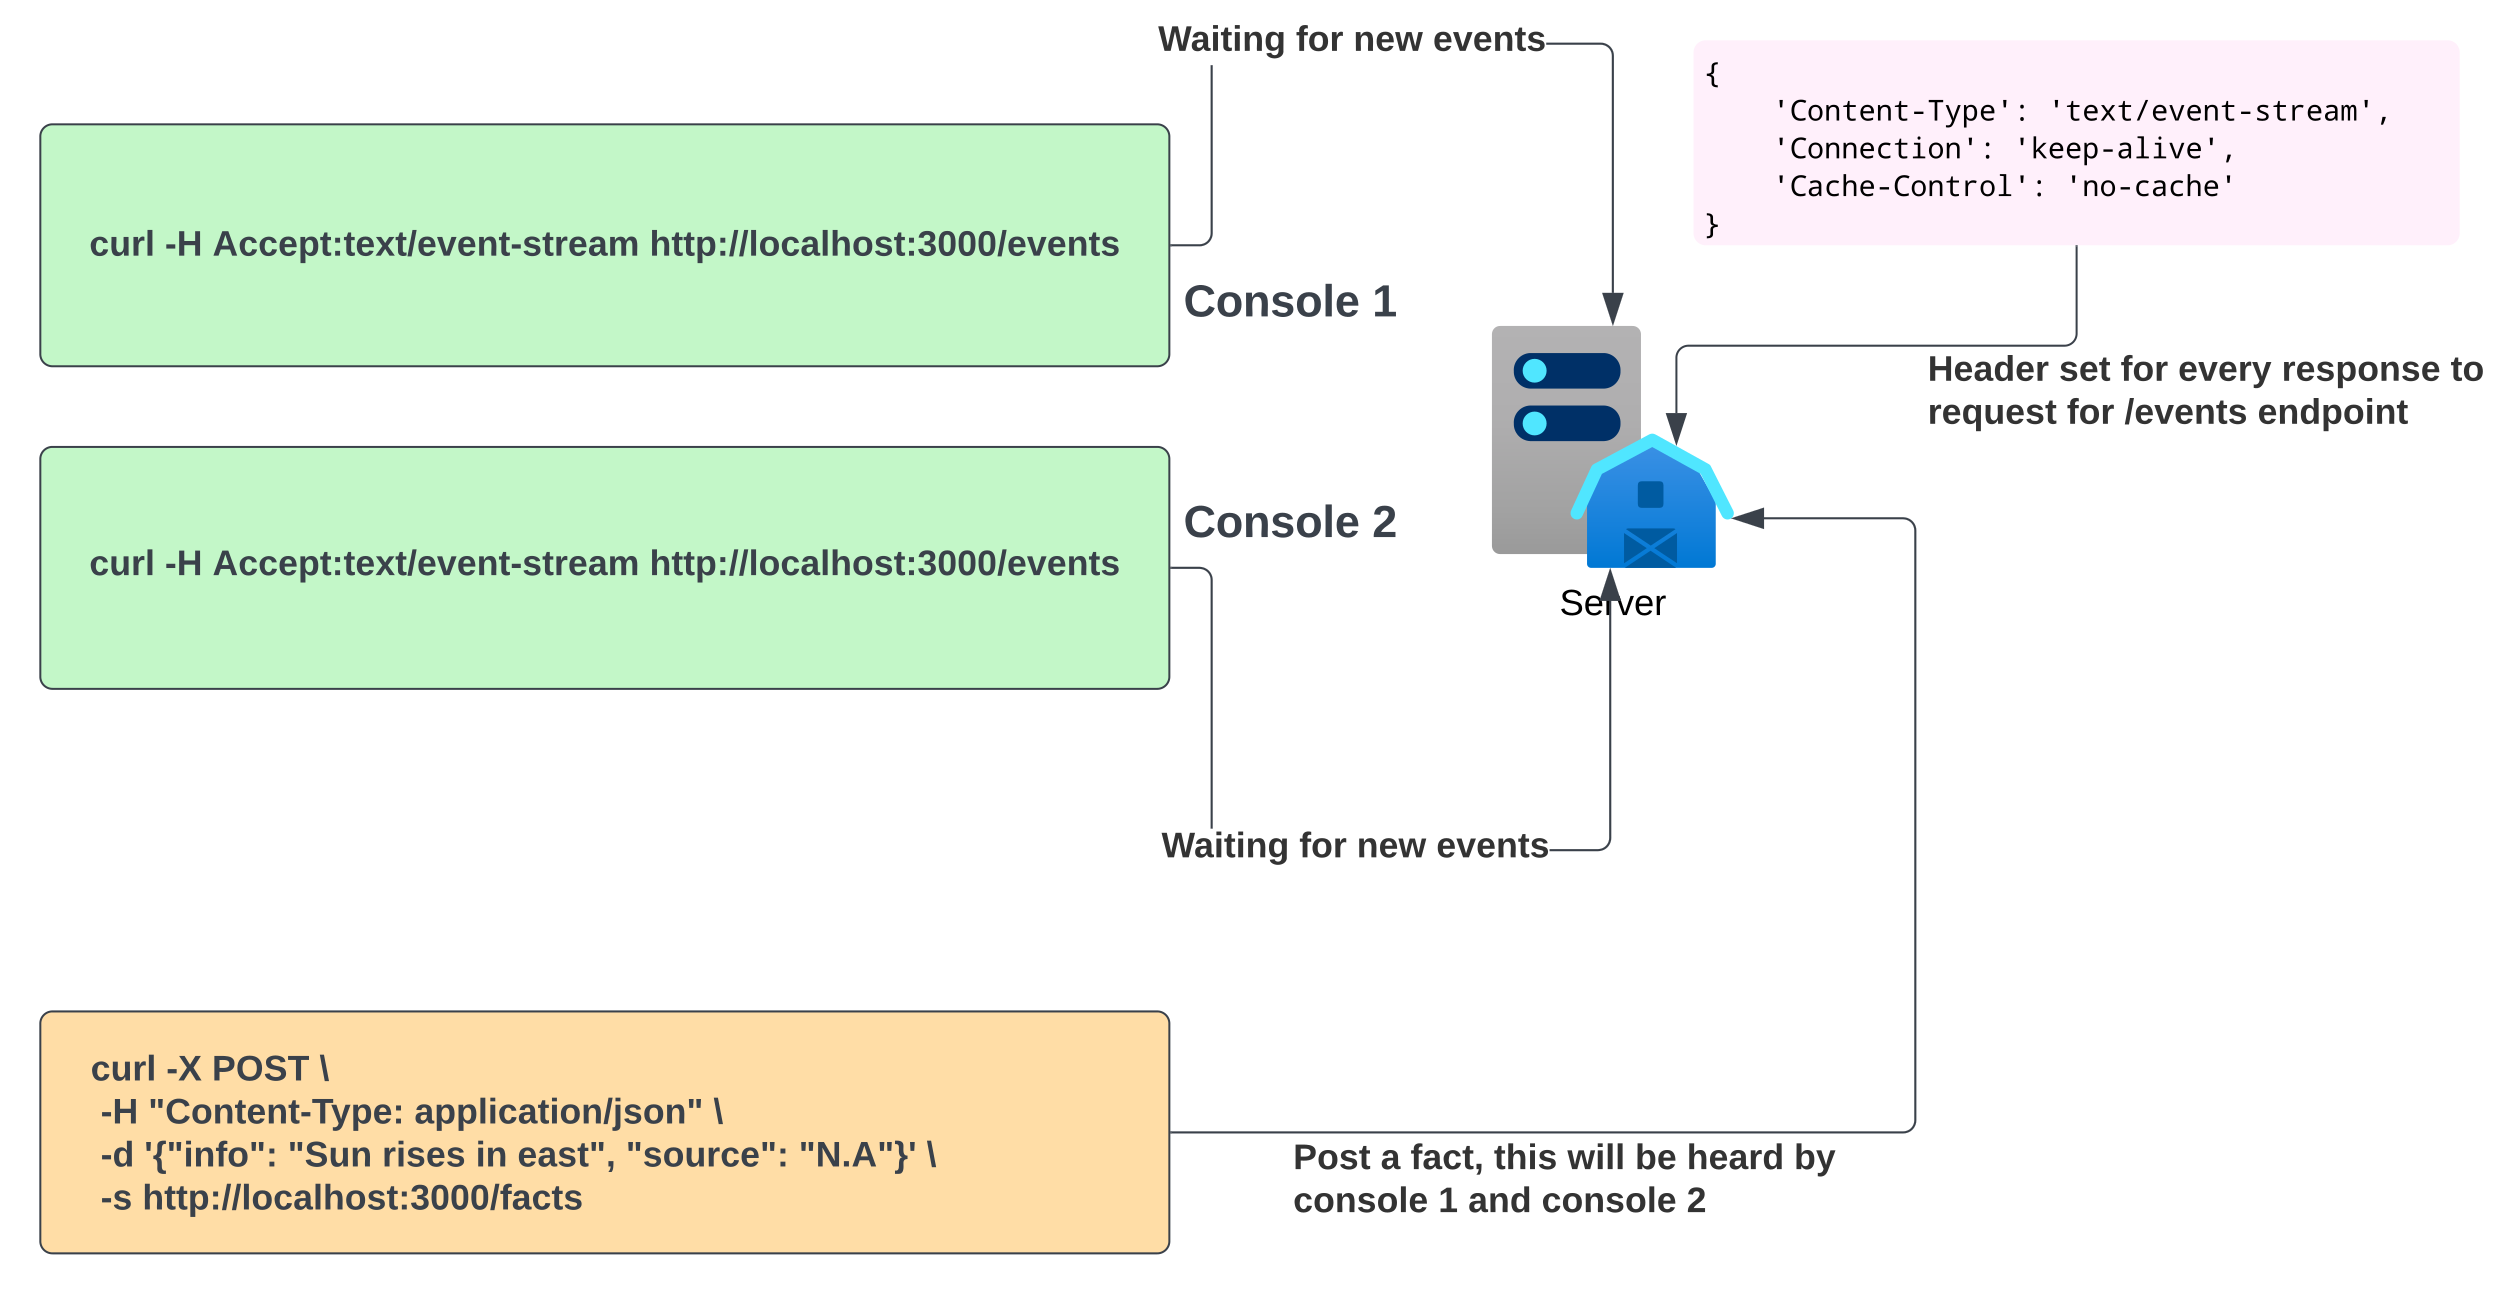 <svg xmlns="http://www.w3.org/2000/svg" xmlns:xlink="http://www.w3.org/1999/xlink" xmlns:lucid="lucid" width="1240" height="641.67"><g transform="translate(-60 -58.333)" lucid:page-tab-id="0_0"><path d="M873.92 329.3c-.15 2.28-2 3.97-4.3 3.86H804.3c-2.3.1-4.15-1.58-4.3-3.85V223.86c.15-2.27 2-3.96 4.2-3.85h65.43c2.22-.1 4.14 1.58 4.3 3.85z" stroke="#000" stroke-opacity="0" fill="url(#a)"/><path d="M810.84 268.3c-.22-4.64 3.38-8.6 8.04-8.82h36.83c4.67.23 8.27 4.18 8.06 8.82.2 4.64-3.4 8.6-8.05 8.82H818.9c-4.66-.23-8.26-4.18-8.04-8.82zM810.84 242.28c-.22-4.66 3.38-8.6 8.04-8.84h36.83c4.67.23 8.27 4.18 8.06 8.84.2 4.64-3.4 8.57-8.05 8.8H818.9c-4.66-.23-8.26-4.16-8.04-8.8z" stroke="#000" stroke-opacity="0" fill="#003067"/><path d="M827.12 242.22c0 3.25-2.66 5.9-5.94 5.9-3.28 0-5.94-2.65-5.94-5.9 0-3.26 2.66-5.9 5.94-5.9 3.28 0 5.94 2.64 5.94 5.9zM827.12 268.38c0 3.25-2.66 5.9-5.94 5.9-3.28 0-5.94-2.65-5.94-5.9 0-3.26 2.66-5.9 5.94-5.9 3.28 0 5.94 2.64 5.94 5.9z" stroke="#000" stroke-opacity="0" fill="#50e6ff"/><path d="M901.62 290.45l-22.54-11.17-23.37 11.17-8.54 16.58V338c0 1.1.9 2 2.04 2h59.76c1.15 0 2.04-.9 2.04-2v-30.97z" stroke="#000" stroke-opacity="0" fill="url(#b)"/><path d="M842.16 316c-1.78 0-3.16-1.36-3.16-3.07 0-.47.08-.9.24-1.32l10.05-21.76c.3-.63.72-1.06 1.36-1.4l27.38-14.66c.97-.5 2.03-.5 3 0l26.4 14.66c.57.3.98.72 1.22 1.32l11.02 21.77c.73 1.5.16 3.36-1.38 4.13-1.54.77-3.4.17-4.2-1.36l-10.54-20.92-24.06-13.33-24.95 13.33-9.64 20.8c-.47 1.14-1.53 1.82-2.74 1.82z" stroke="#000" stroke-opacity="0" fill="#50e6ff"/><path d="M874.38 297.04h8.68c1.35 0 2.02.67 2.02 2v9.2c0 1.33-.67 2-2.02 2h-8.68c-1.35 0-2.02-.67-2.02-2v-9.2c0-1.33.67-2 2.02-2zM878.78 328.95l12.3-8.16c-.34-.25-.7-.36-1.13-.36H867.6c-.4 0-.78.1-1.12.35zM891.8 337.72v-15l-11.28 7.5 11.3 7.5zM876.8 330.22l-11.28-7.5v15l11.3-7.5zM891.8 340.03h.1v-.15l-.1.15zM865.52 339.88v.15h.1l-.1-.15zM865.88 340h25.56l-12.78-8.52-12.78 8.5z" stroke="#000" stroke-opacity="0" fill="#005ba1"/><use xlink:href="#c" transform="matrix(1,0,0,1,770,349) translate(63.55 14.4)"/><path d="M80 126a6 6 0 0 1 6-6h548a6 6 0 0 1 6 6v108a6 6 0 0 1-6 6H86a6 6 0 0 1-6-6z" stroke="#3a414a" fill="#c3f7c8"/><path d="M630 186a6 6 0 0 1 6-6h128a6 6 0 0 1 6 6v48a6 6 0 0 1-6 6H636a6 6 0 0 1-6-6z" stroke="#000" stroke-opacity="0" fill="#fff" fill-opacity="0"/><use xlink:href="#d" transform="matrix(1,0,0,1,635,185) translate(12.037 30.278)"/><use xlink:href="#e" transform="matrix(1,0,0,1,635,185) translate(105.617 30.278)"/><path d="M80 286a6 6 0 0 1 6-6h548a6 6 0 0 1 6 6v108a6 6 0 0 1-6 6H86a6 6 0 0 1-6-6z" stroke="#3a414a" fill="#c3f7c8"/><path d="M630 306a6 6 0 0 1 6-6h128a6 6 0 0 1 6 6v28a6 6 0 0 1-6 6H636a6 6 0 0 1-6-6z" stroke="#000" stroke-opacity="0" fill="#fff" fill-opacity="0"/><use xlink:href="#d" transform="matrix(1,0,0,1,635,305) translate(12.037 19.715)"/><use xlink:href="#f" transform="matrix(1,0,0,1,635,305) translate(105.617 19.715)"/><path d="M80 156a6 6 0 0 1 6-6h548a6 6 0 0 1 6 6v48a6 6 0 0 1-6 6H86a6 6 0 0 1-6-6z" stroke="#000" stroke-opacity="0" fill="#fff" fill-opacity="0"/><use xlink:href="#g" transform="matrix(1,0,0,1,85,155) translate(19.321 30.16)"/><use xlink:href="#h" transform="matrix(1,0,0,1,85,155) translate(56.802 30.16)"/><use xlink:href="#i" transform="matrix(1,0,0,1,85,155) translate(80.407 30.16)"/><use xlink:href="#j" transform="matrix(1,0,0,1,85,155) translate(297.198 30.16)"/><path d="M80 312.25a6 6 0 0 1 6-6h548a6 6 0 0 1 6 6v55.5a6 6 0 0 1-6 6H86a6 6 0 0 1-6-6z" stroke="#000" stroke-opacity="0" fill="#fff" fill-opacity="0"/><use xlink:href="#g" transform="matrix(1,0,0,1,85,311.25) translate(19.321 32.347)"/><use xlink:href="#h" transform="matrix(1,0,0,1,85,311.25) translate(56.802 32.347)"/><use xlink:href="#i" transform="matrix(1,0,0,1,85,311.25) translate(80.407 32.347)"/><use xlink:href="#j" transform="matrix(1,0,0,1,85,311.25) translate(297.198 32.347)"/><path d="M855.02 79.58l1 .24.93.4.87.52.78.66.66.78.53.87.38.94.24.98.08 1v117.64h-1V86.02l-.07-.88-.2-.84-.33-.8-.45-.73-.56-.66-.67-.55-.73-.45-.8-.33-.84-.2-.88-.07h-27.02v-1h27.06zM661.5 174.02l-.08 1-.24 1-.4.93-.52.87-.66.78-.78.66-.87.53-.94.38-.98.24-1 .08H641v-1h13.98l.88-.07.84-.2.8-.33.73-.45.66-.56.55-.67.45-.73.33-.8.2-.84.07-.88v-83.3h1z" stroke="#3a414a" stroke-width=".05" fill="#3a414a"/><path d="M641 180.5h-.5v-1h.5z" fill="#3a414a"/><path d="M641.04 180.53h-.56v-1.06h.56zm-.5-1v.94h.45v-.94z" stroke="#3a414a" stroke-width=".05" fill="#3a414a"/><path d="M860 218.38l-4.63-14.26h9.26z" fill="#3a414a"/><path d="M860 220l-5.32-16.38h10.64zm-3.95-15.38l3.95 12.14 3.95-12.14z" stroke="#3a414a" stroke-width=".05" fill="#3a414a"/><use xlink:href="#k" transform="matrix(1,0,0,1,634.47,69.333) translate(0 14.222)"/><use xlink:href="#l" transform="matrix(1,0,0,1,634.47,69.333) translate(68.296 14.222)"/><use xlink:href="#m" transform="matrix(1,0,0,1,634.47,69.333) translate(96.84 14.222)"/><use xlink:href="#n" transform="matrix(1,0,0,1,634.47,69.333) translate(136.296 14.222)"/><path d="M859.17 474.02l-.08 1-.25 1-.4.93-.52.87-.67.78-.77.66-.88.53-.94.38-1 .24-1 .08h-24.05v-1h24.02l.88-.07.84-.2.8-.33.73-.45.65-.56.57-.67.45-.73.33-.8.2-.84.07-.88v-117.6h1zM656.02 339.58l1 .24.93.4.87.52.78.66.66.78.53.87.38.94.24.98.08 1v123.35h-1v-123.3l-.07-.9-.2-.83-.33-.8-.45-.73-.56-.66-.67-.55-.73-.45-.8-.33-.84-.2-.88-.07H641v-1h14.02z" stroke="#3a414a" stroke-width=".05" fill="#3a414a"/><path d="M641 340.5h-.5v-1h.5z" fill="#3a414a"/><path d="M641.04 340.52h-.56v-1.04h.56zm-.5-1v.96h.45v-.96z" stroke="#3a414a" stroke-width=".05" fill="#3a414a"/><path d="M863.3 355.88h-9.27l4.64-14.26z" fill="#3a414a"/><path d="M864 356.38h-10.66l5.33-16.38zm-9.28-1h7.9l-3.95-12.14z" stroke="#3a414a" stroke-width=".05" fill="#3a414a"/><use xlink:href="#k" transform="matrix(1,0,0,1,636.139,469.333) translate(0 14.222)"/><use xlink:href="#l" transform="matrix(1,0,0,1,636.139,469.333) translate(68.296 14.222)"/><use xlink:href="#m" transform="matrix(1,0,0,1,636.139,469.333) translate(96.84 14.222)"/><use xlink:href="#n" transform="matrix(1,0,0,1,636.139,469.333) translate(136.296 14.222)"/><path d="M80 566a6 6 0 0 1 6-6h548a6 6 0 0 1 6 6v108a6 6 0 0 1-6 6H86a6 6 0 0 1-6-6z" stroke="#3a414a" fill="#ffdda6"/><path d="M100 578.33a6 6 0 0 1 6-6h508a6 6 0 0 1 6 6v83.34a6 6 0 0 1-6 6H106a6 6 0 0 1-6-6z" stroke="#000" stroke-opacity="0" fill="#fff" fill-opacity="0"/><g><use xlink:href="#g" transform="matrix(1,0,0,1,105,577.333) translate(0 16.91)"/><use xlink:href="#o" transform="matrix(1,0,0,1,105,577.333) translate(37.481 16.91)"/><use xlink:href="#p" transform="matrix(1,0,0,1,105,577.333) translate(60.148 16.91)"/><use xlink:href="#q" transform="matrix(1,0,0,1,105,577.333) translate(113.432 16.91)"/><use xlink:href="#r" transform="matrix(1,0,0,1,105,577.333) translate(0 38.243)"/><use xlink:href="#h" transform="matrix(1,0,0,1,105,577.333) translate(4.938 38.243)"/><use xlink:href="#s" transform="matrix(1,0,0,1,105,577.333) translate(28.543 38.243)"/><use xlink:href="#t" transform="matrix(1,0,0,1,105,577.333) translate(160.543 38.243)"/><use xlink:href="#q" transform="matrix(1,0,0,1,105,577.333) translate(308.84 38.243)"/><use xlink:href="#r" transform="matrix(1,0,0,1,105,577.333) translate(0 59.576)"/><use xlink:href="#u" transform="matrix(1,0,0,1,105,577.333) translate(4.938 59.576)"/><use xlink:href="#v" transform="matrix(1,0,0,1,105,577.333) translate(26.568 59.576)"/><use xlink:href="#w" transform="matrix(1,0,0,1,105,577.333) translate(97.728 59.576)"/><use xlink:href="#x" transform="matrix(1,0,0,1,105,577.333) translate(144.543 59.576)"/><use xlink:href="#y" transform="matrix(1,0,0,1,105,577.333) translate(190.963 59.576)"/><use xlink:href="#z" transform="matrix(1,0,0,1,105,577.333) translate(211.654 59.576)"/><use xlink:href="#A" transform="matrix(1,0,0,1,105,577.333) translate(265.432 59.576)"/><use xlink:href="#B" transform="matrix(1,0,0,1,105,577.333) translate(351.21 59.576)"/><use xlink:href="#q" transform="matrix(1,0,0,1,105,577.333) translate(414.568 59.576)"/><use xlink:href="#r" transform="matrix(1,0,0,1,105,577.333) translate(0 80.91)"/><use xlink:href="#C" transform="matrix(1,0,0,1,105,577.333) translate(4.938 80.91)"/><use xlink:href="#D" transform="matrix(1,0,0,1,105,577.333) translate(25.63 80.91)"/></g><path d="M1005.02 315l1 .24.93.4.87.52.78.67.66.77.53.87.38.94.24 1 .08 1v292.62l-.08 1-.24 1-.4.93-.52.87-.66.78-.78.66-.87.53-.94.38-.98.24-1 .08H641v-1h362.98l.88-.07.84-.2.8-.33.73-.45.66-.56.55-.67.45-.73.33-.8.2-.84.07-.88V321.44l-.07-.88-.2-.84-.33-.8-.45-.73-.56-.66-.67-.56-.73-.46-.8-.33-.84-.2-.88-.08h-69.03v-1h69.07z" stroke="#3a414a" stroke-width=".05" fill="#3a414a"/><path d="M641 620.5h-.5v-1h.5z" fill="#3a414a"/><path d="M641.04 620.52h-.56v-1.04h.56zm-.5-1v.96h.45v-.96z" stroke="#3a414a" stroke-width=".05" fill="#3a414a"/><path d="M934.45 320.06l-14.26-4.64 14.25-4.63z" fill="#3a414a"/><path d="M934.95 320.75l-16.38-5.33 16.38-5.32zm-13.15-5.33l12.15 3.95v-7.9z" stroke="#3a414a" stroke-width=".05" fill="#3a414a"/><g><use xlink:href="#E" transform="matrix(1,0,0,1,701.432,624) translate(0 14.222)"/><use xlink:href="#F" transform="matrix(1,0,0,1,701.432,624) translate(43.358 14.222)"/><use xlink:href="#G" transform="matrix(1,0,0,1,701.432,624) translate(58.173 14.222)"/><use xlink:href="#H" transform="matrix(1,0,0,1,701.432,624) translate(99.556 14.222)"/><use xlink:href="#I" transform="matrix(1,0,0,1,701.432,624) translate(136 14.222)"/><use xlink:href="#J" transform="matrix(1,0,0,1,701.432,624) translate(169.58 14.222)"/><use xlink:href="#K" transform="matrix(1,0,0,1,701.432,624) translate(195.21 14.222)"/><use xlink:href="#L" transform="matrix(1,0,0,1,701.432,624) translate(248.444 14.222)"/><use xlink:href="#M" transform="matrix(1,0,0,1,701.432,624) translate(0 35.556)"/><use xlink:href="#N" transform="matrix(1,0,0,1,701.432,624) translate(71.951 35.556)"/><use xlink:href="#O" transform="matrix(1,0,0,1,701.432,624) translate(86.765 35.556)"/><use xlink:href="#P" transform="matrix(1,0,0,1,701.432,624) translate(123.21 35.556)"/><use xlink:href="#Q" transform="matrix(1,0,0,1,701.432,624) translate(195.16 35.556)"/></g><path d="M900 84.33a6 6 0 0 1 6-6h368a6 6 0 0 1 6 6V174a6 6 0 0 1-6 6H906a6 6 0 0 1-6-6z" stroke="#000" stroke-opacity="0" fill="#fff0fb"/><g><use xlink:href="#R" transform="matrix(1,0,0,1,905,83.333) translate(0 16.076)"/><use xlink:href="#S" transform="matrix(1,0,0,1,905,83.333) translate(0 34.8)"/><use xlink:href="#T" transform="matrix(1,0,0,1,905,83.333) translate(34.139 34.8)"/><use xlink:href="#U" transform="matrix(1,0,0,1,905,83.333) translate(170.694 34.8)"/><use xlink:href="#S" transform="matrix(1,0,0,1,905,83.333) translate(0 53.523)"/><use xlink:href="#V" transform="matrix(1,0,0,1,905,83.333) translate(34.139 53.523)"/><use xlink:href="#W" transform="matrix(1,0,0,1,905,83.333) translate(153.625 53.523)"/><use xlink:href="#S" transform="matrix(1,0,0,1,905,83.333) translate(0 72.247)"/><use xlink:href="#X" transform="matrix(1,0,0,1,905,83.333) translate(34.139 72.247)"/><use xlink:href="#Y" transform="matrix(1,0,0,1,905,83.333) translate(179.229 72.247)"/><use xlink:href="#Z" transform="matrix(1,0,0,1,905,83.333) translate(0 90.971)"/></g><path d="M1090 180.5v43.3a6 6 0 0 1-6 6H897.5a6 6 0 0 0-6 6v27.4" stroke="#3a414a" fill="none"/><path d="M1090.5 180.5h-1v-.5h1z" stroke="#3a414a" stroke-width=".05" fill="#3a414a"/><path d="M891.5 277.97l-4.64-14.27h9.27z" stroke="#3a414a" fill="#3a414a"/><g><use xlink:href="#aa" transform="matrix(1,0,0,1,1016.168,232.972) translate(0 14.222)"/><use xlink:href="#ab" transform="matrix(1,0,0,1,1016.168,232.972) translate(65.086 14.222)"/><use xlink:href="#ac" transform="matrix(1,0,0,1,1016.168,232.972) translate(95.654 14.222)"/><use xlink:href="#ad" transform="matrix(1,0,0,1,1016.168,232.972) translate(124.198 14.222)"/><use xlink:href="#ae" transform="matrix(1,0,0,1,1016.168,232.972) translate(175.556 14.222)"/><use xlink:href="#af" transform="matrix(1,0,0,1,1016.168,232.972) translate(259.358 14.222)"/><use xlink:href="#ag" transform="matrix(1,0,0,1,1016.168,232.972) translate(0 35.556)"/><use xlink:href="#ah" transform="matrix(1,0,0,1,1016.168,232.972) translate(68.988 35.556)"/><use xlink:href="#ai" transform="matrix(1,0,0,1,1016.168,232.972) translate(97.531 35.556)"/><use xlink:href="#aj" transform="matrix(1,0,0,1,1016.168,232.972) translate(163.605 35.556)"/></g><defs><linearGradient gradientUnits="userSpaceOnUse" id="a" x1="859.99" y1="220" x2="859.99" y2="340"><stop offset="0%" stop-color="#b3b2b3"/><stop offset="37.5%" stop-color="#afaeaf"/><stop offset="76.3%" stop-color="#a2a2a2"/><stop offset="100%" stop-color="#979797"/></linearGradient><linearGradient gradientUnits="userSpaceOnUse" id="b" x1="859.99" y1="340" x2="859.99" y2="220.01"><stop offset="0%" stop-color="#0078d4"/><stop offset="15.6%" stop-color="#1380da"/><stop offset="52.8%" stop-color="#3c91e5"/><stop offset="82.2%" stop-color="#559cec"/><stop offset="100%" stop-color="#5ea0ef"/></linearGradient><path d="M185-189c-5-48-123-54-124 2 14 75 158 14 163 119 3 78-121 87-175 55-17-10-28-26-33-46l33-7c5 56 141 63 141-1 0-78-155-14-162-118-5-82 145-84 179-34 5 7 8 16 11 25" id="ak"/><path d="M100-194c63 0 86 42 84 106H49c0 40 14 67 53 68 26 1 43-12 49-29l28 8c-11 28-37 45-77 45C44 4 14-33 15-96c1-61 26-98 85-98zm52 81c6-60-76-77-97-28-3 7-6 17-6 28h103" id="al"/><path d="M114-163C36-179 61-72 57 0H25l-1-190h30c1 12-1 29 2 39 6-27 23-49 58-41v29" id="am"/><path d="M108 0H70L1-190h34L89-25l56-165h34" id="an"/><g id="c"><use transform="matrix(0.05,0,0,0.05,0,0)" xlink:href="#ak"/><use transform="matrix(0.05,0,0,0.05,12,0)" xlink:href="#al"/><use transform="matrix(0.05,0,0,0.05,22,0)" xlink:href="#am"/><use transform="matrix(0.05,0,0,0.05,27.95,0)" xlink:href="#an"/><use transform="matrix(0.05,0,0,0.05,36.95,0)" xlink:href="#al"/><use transform="matrix(0.05,0,0,0.05,46.95,0)" xlink:href="#am"/></g><path fill="#3a414a" d="M67-125c0 53 21 87 73 88 37 1 54-22 65-47l45 17C233-25 199 4 140 4 58 4 20-42 15-125 8-235 124-281 211-232c18 10 29 29 36 50l-46 12c-8-25-30-41-62-41-52 0-71 34-72 86" id="ao"/><path fill="#3a414a" d="M110-194c64 0 96 36 96 99 0 64-35 99-97 99-61 0-95-36-95-99 0-62 34-99 96-99zm-1 164c35 0 45-28 45-65 0-40-10-65-43-65-34 0-45 26-45 65 0 36 10 65 43 65" id="ap"/><path fill="#3a414a" d="M135-194c87-1 58 113 63 194h-50c-7-57 23-157-34-157-59 0-34 97-39 157H25l-1-190h47c2 12-1 28 3 38 12-26 28-41 61-42" id="aq"/><path fill="#3a414a" d="M137-138c1-29-70-34-71-4 15 46 118 7 119 86 1 83-164 76-172 9l43-7c4 19 20 25 44 25 33 8 57-30 24-41C81-84 22-81 20-136c-2-80 154-74 161-7" id="ar"/><path fill="#3a414a" d="M25 0v-261h50V0H25" id="as"/><path fill="#3a414a" d="M185-48c-13 30-37 53-82 52C43 2 14-33 14-96s30-98 90-98c62 0 83 45 84 108H66c0 31 8 55 39 56 18 0 30-7 34-22zm-45-69c5-46-57-63-70-21-2 6-4 13-4 21h74" id="at"/><g id="d"><use transform="matrix(0.062,0,0,0.062,0,0)" xlink:href="#ao"/><use transform="matrix(0.062,0,0,0.062,15.988,0)" xlink:href="#ap"/><use transform="matrix(0.062,0,0,0.062,29.506,0)" xlink:href="#aq"/><use transform="matrix(0.062,0,0,0.062,43.025,0)" xlink:href="#ar"/><use transform="matrix(0.062,0,0,0.062,55.37,0)" xlink:href="#ap"/><use transform="matrix(0.062,0,0,0.062,68.889,0)" xlink:href="#as"/><use transform="matrix(0.062,0,0,0.062,75.062,0)" xlink:href="#at"/></g><path fill="#3a414a" d="M23 0v-37h61v-169l-59 37v-38l62-41h46v211h57V0H23" id="au"/><use transform="matrix(0.062,0,0,0.062,0,0)" xlink:href="#au" id="e"/><path fill="#3a414a" d="M182-182c0 78-84 86-111 141h115V0H12c-6-101 99-100 120-180 1-22-12-31-33-32-23 0-32 14-35 34l-49-3c5-45 32-70 84-70 51 0 83 22 83 69" id="av"/><use transform="matrix(0.062,0,0,0.062,0,0)" xlink:href="#av" id="f"/><path fill="#3a414a" d="M190-63c-7 42-38 67-86 67-59 0-84-38-90-98-12-110 154-137 174-36l-49 2c-2-19-15-32-35-32-30 0-35 28-38 64-6 74 65 87 74 30" id="aw"/><path fill="#3a414a" d="M85 4C-2 5 27-109 22-190h50c7 57-23 150 33 157 60-5 35-97 40-157h50l1 190h-47c-2-12 1-28-3-38-12 25-28 42-61 42" id="ax"/><path fill="#3a414a" d="M135-150c-39-12-60 13-60 57V0H25l-1-190h47c2 13-1 29 3 40 6-28 27-53 61-41v41" id="ay"/><g id="g"><use transform="matrix(0.049,0,0,0.049,0,0)" xlink:href="#aw"/><use transform="matrix(0.049,0,0,0.049,9.877,0)" xlink:href="#ax"/><use transform="matrix(0.049,0,0,0.049,20.691,0)" xlink:href="#ay"/><use transform="matrix(0.049,0,0,0.049,27.605,0)" xlink:href="#as"/></g><path fill="#3a414a" d="M14-72v-43h91v43H14" id="az"/><path fill="#3a414a" d="M186 0v-106H76V0H24v-248h52v99h110v-99h50V0h-50" id="aA"/><g id="h"><use transform="matrix(0.049,0,0,0.049,0,0)" xlink:href="#az"/><use transform="matrix(0.049,0,0,0.049,5.877,0)" xlink:href="#aA"/></g><path fill="#3a414a" d="M199 0l-22-63H83L61 0H9l90-248h61L250 0h-51zm-33-102l-36-108c-10 38-24 72-36 108h72" id="aB"/><path fill="#3a414a" d="M135-194c53 0 70 44 70 98 0 56-19 98-73 100-31 1-45-17-59-34 3 33 2 69 2 105H25l-1-265h48c2 10 0 23 3 31 11-24 29-35 60-35zM114-30c33 0 39-31 40-66 0-38-9-64-40-64-56 0-55 130 0 130" id="aC"/><path fill="#3a414a" d="M115-3C79 11 28 4 28-45v-112H4v-33h27l15-45h31v45h36v33H77v99c-1 23 16 31 38 25v30" id="aD"/><path fill="#3a414a" d="M35-132v-50h50v50H35zM35 0v-49h50V0H35" id="aE"/><path fill="#3a414a" d="M144 0l-44-69L55 0H2l70-98-66-92h53l41 62 40-62h54l-67 91 71 99h-54" id="aF"/><path fill="#3a414a" d="M4 7l51-268h42L46 7H4" id="aG"/><path fill="#3a414a" d="M128 0H69L1-190h53L99-40l48-150h52" id="aH"/><path fill="#3a414a" d="M133-34C117-15 103 5 69 4 32 3 11-16 11-54c-1-60 55-63 116-61 1-26-3-47-28-47-18 1-26 9-28 27l-52-2c7-38 36-58 82-57s74 22 75 68l1 82c-1 14 12 18 25 15v27c-30 8-71 5-69-32zm-48 3c29 0 43-24 42-57-32 0-66-3-65 30 0 17 8 27 23 27" id="aI"/><path fill="#3a414a" d="M220-157c-53 9-28 100-34 157h-49v-107c1-27-5-49-29-50C55-147 81-57 75 0H25l-1-190h47c2 12-1 28 3 38 10-53 101-56 108 0 13-22 24-43 59-42 82 1 51 116 57 194h-49v-107c-1-25-5-48-29-50" id="aJ"/><g id="i"><use transform="matrix(0.049,0,0,0.049,0,0)" xlink:href="#aB"/><use transform="matrix(0.049,0,0,0.049,12.79,0)" xlink:href="#aw"/><use transform="matrix(0.049,0,0,0.049,22.667,0)" xlink:href="#aw"/><use transform="matrix(0.049,0,0,0.049,32.543,0)" xlink:href="#at"/><use transform="matrix(0.049,0,0,0.049,42.42,0)" xlink:href="#aC"/><use transform="matrix(0.049,0,0,0.049,53.235,0)" xlink:href="#aD"/><use transform="matrix(0.049,0,0,0.049,59.111,0)" xlink:href="#aE"/><use transform="matrix(0.049,0,0,0.049,64.988,0)" xlink:href="#aD"/><use transform="matrix(0.049,0,0,0.049,70.864,0)" xlink:href="#at"/><use transform="matrix(0.049,0,0,0.049,80.741,0)" xlink:href="#aF"/><use transform="matrix(0.049,0,0,0.049,90.617,0)" xlink:href="#aD"/><use transform="matrix(0.049,0,0,0.049,96.494,0)" xlink:href="#aG"/><use transform="matrix(0.049,0,0,0.049,101.432,0)" xlink:href="#at"/><use transform="matrix(0.049,0,0,0.049,111.309,0)" xlink:href="#aH"/><use transform="matrix(0.049,0,0,0.049,121.185,0)" xlink:href="#at"/><use transform="matrix(0.049,0,0,0.049,131.062,0)" xlink:href="#aq"/><use transform="matrix(0.049,0,0,0.049,141.877,0)" xlink:href="#aD"/><use transform="matrix(0.049,0,0,0.049,147.753,0)" xlink:href="#az"/><use transform="matrix(0.049,0,0,0.049,153.63,0)" xlink:href="#ar"/><use transform="matrix(0.049,0,0,0.049,163.506,0)" xlink:href="#aD"/><use transform="matrix(0.049,0,0,0.049,169.383,0)" xlink:href="#ay"/><use transform="matrix(0.049,0,0,0.049,176.296,0)" xlink:href="#at"/><use transform="matrix(0.049,0,0,0.049,186.173,0)" xlink:href="#aI"/><use transform="matrix(0.049,0,0,0.049,196.049,0)" xlink:href="#aJ"/></g><path fill="#3a414a" d="M114-157C55-157 80-60 75 0H25v-261h50l-1 109c12-26 28-41 61-42 86-1 58 113 63 194h-50c-7-57 23-157-34-157" id="aK"/><path fill="#3a414a" d="M128-127c34 4 56 21 59 58 7 91-148 94-172 28-4-9-6-17-7-26l51-5c1 24 16 35 40 36 23 0 39-12 38-36-1-31-31-36-65-34v-40c32 2 59-3 59-33 0-20-13-33-34-33s-33 13-35 32l-50-3c6-44 37-68 86-68 50 0 83 20 83 66 0 35-22 52-53 58" id="aL"/><path fill="#3a414a" d="M101-251c68 0 84 54 84 127C185-50 166 4 99 4S15-52 14-124c-1-75 17-127 87-127zm-1 216c37-5 36-46 36-89s4-89-36-89c-39 0-36 45-36 89 0 43-3 85 36 89" id="aM"/><g id="j"><use transform="matrix(0.049,0,0,0.049,0,0)" xlink:href="#aK"/><use transform="matrix(0.049,0,0,0.049,10.815,0)" xlink:href="#aD"/><use transform="matrix(0.049,0,0,0.049,16.691,0)" xlink:href="#aD"/><use transform="matrix(0.049,0,0,0.049,22.568,0)" xlink:href="#aC"/><use transform="matrix(0.049,0,0,0.049,33.383,0)" xlink:href="#aE"/><use transform="matrix(0.049,0,0,0.049,39.259,0)" xlink:href="#aG"/><use transform="matrix(0.049,0,0,0.049,44.198,0)" xlink:href="#aG"/><use transform="matrix(0.049,0,0,0.049,49.136,0)" xlink:href="#as"/><use transform="matrix(0.049,0,0,0.049,54.074,0)" xlink:href="#ap"/><use transform="matrix(0.049,0,0,0.049,64.889,0)" xlink:href="#aw"/><use transform="matrix(0.049,0,0,0.049,74.765,0)" xlink:href="#aI"/><use transform="matrix(0.049,0,0,0.049,84.642,0)" xlink:href="#as"/><use transform="matrix(0.049,0,0,0.049,89.58,0)" xlink:href="#aK"/><use transform="matrix(0.049,0,0,0.049,100.395,0)" xlink:href="#ap"/><use transform="matrix(0.049,0,0,0.049,111.21,0)" xlink:href="#ar"/><use transform="matrix(0.049,0,0,0.049,121.086,0)" xlink:href="#aD"/><use transform="matrix(0.049,0,0,0.049,126.963,0)" xlink:href="#aE"/><use transform="matrix(0.049,0,0,0.049,132.84,0)" xlink:href="#aL"/><use transform="matrix(0.049,0,0,0.049,142.716,0)" xlink:href="#aM"/><use transform="matrix(0.049,0,0,0.049,152.593,0)" xlink:href="#aM"/><use transform="matrix(0.049,0,0,0.049,162.469,0)" xlink:href="#aM"/><use transform="matrix(0.049,0,0,0.049,172.346,0)" xlink:href="#aG"/><use transform="matrix(0.049,0,0,0.049,177.284,0)" xlink:href="#at"/><use transform="matrix(0.049,0,0,0.049,187.16,0)" xlink:href="#aH"/><use transform="matrix(0.049,0,0,0.049,197.037,0)" xlink:href="#at"/><use transform="matrix(0.049,0,0,0.049,206.914,0)" xlink:href="#aq"/><use transform="matrix(0.049,0,0,0.049,217.728,0)" xlink:href="#aD"/><use transform="matrix(0.049,0,0,0.049,223.605,0)" xlink:href="#ar"/></g><path fill="#333" d="M275 0h-61l-44-196L126 0H64L0-248h53L97-49l45-199h58l43 199 44-199h52" id="aN"/><path fill="#333" d="M133-34C117-15 103 5 69 4 32 3 11-16 11-54c-1-60 55-63 116-61 1-26-3-47-28-47-18 1-26 9-28 27l-52-2c7-38 36-58 82-57s74 22 75 68l1 82c-1 14 12 18 25 15v27c-30 8-71 5-69-32zm-48 3c29 0 43-24 42-57-32 0-66-3-65 30 0 17 8 27 23 27" id="aO"/><path fill="#333" d="M25-224v-37h50v37H25zM25 0v-190h50V0H25" id="aP"/><path fill="#333" d="M115-3C79 11 28 4 28-45v-112H4v-33h27l15-45h31v45h36v33H77v99c-1 23 16 31 38 25v30" id="aQ"/><path fill="#333" d="M135-194c87-1 58 113 63 194h-50c-7-57 23-157-34-157-59 0-34 97-39 157H25l-1-190h47c2 12-1 28 3 38 12-26 28-41 61-42" id="aR"/><path fill="#333" d="M195-6C206 82 75 100 31 46c-4-6-6-13-8-21l49-6c3 16 16 24 34 25 40 0 42-37 40-79-11 22-30 35-61 35-53 0-70-43-70-97 0-56 18-96 73-97 30 0 46 14 59 34l2-30h47zm-90-29c32 0 41-27 41-63 0-35-9-62-40-62-32 0-39 29-40 63 0 36 9 62 39 62" id="aS"/><g id="k"><use transform="matrix(0.049,0,0,0.049,0,0)" xlink:href="#aN"/><use transform="matrix(0.049,0,0,0.049,16.099,0)" xlink:href="#aO"/><use transform="matrix(0.049,0,0,0.049,25.975,0)" xlink:href="#aP"/><use transform="matrix(0.049,0,0,0.049,30.914,0)" xlink:href="#aQ"/><use transform="matrix(0.049,0,0,0.049,36.79,0)" xlink:href="#aP"/><use transform="matrix(0.049,0,0,0.049,41.728,0)" xlink:href="#aR"/><use transform="matrix(0.049,0,0,0.049,52.543,0)" xlink:href="#aS"/></g><path fill="#333" d="M121-226c-27-7-43 5-38 36h38v33H83V0H34v-157H6v-33h28c-9-59 32-81 87-68v32" id="aT"/><path fill="#333" d="M110-194c64 0 96 36 96 99 0 64-35 99-97 99-61 0-95-36-95-99 0-62 34-99 96-99zm-1 164c35 0 45-28 45-65 0-40-10-65-43-65-34 0-45 26-45 65 0 36 10 65 43 65" id="aU"/><path fill="#333" d="M135-150c-39-12-60 13-60 57V0H25l-1-190h47c2 13-1 29 3 40 6-28 27-53 61-41v41" id="aV"/><g id="l"><use transform="matrix(0.049,0,0,0.049,0,0)" xlink:href="#aT"/><use transform="matrix(0.049,0,0,0.049,5.877,0)" xlink:href="#aU"/><use transform="matrix(0.049,0,0,0.049,16.691,0)" xlink:href="#aV"/></g><path fill="#333" d="M185-48c-13 30-37 53-82 52C43 2 14-33 14-96s30-98 90-98c62 0 83 45 84 108H66c0 31 8 55 39 56 18 0 30-7 34-22zm-45-69c5-46-57-63-70-21-2 6-4 13-4 21h74" id="aW"/><path fill="#333" d="M231 0h-52l-39-155L100 0H48L-1-190h46L77-45c9-52 24-97 36-145h53l37 145 32-145h46" id="aX"/><g id="m"><use transform="matrix(0.049,0,0,0.049,0,0)" xlink:href="#aR"/><use transform="matrix(0.049,0,0,0.049,10.815,0)" xlink:href="#aW"/><use transform="matrix(0.049,0,0,0.049,20.691,0)" xlink:href="#aX"/></g><path fill="#333" d="M128 0H69L1-190h53L99-40l48-150h52" id="aY"/><path fill="#333" d="M137-138c1-29-70-34-71-4 15 46 118 7 119 86 1 83-164 76-172 9l43-7c4 19 20 25 44 25 33 8 57-30 24-41C81-84 22-81 20-136c-2-80 154-74 161-7" id="aZ"/><g id="n"><use transform="matrix(0.049,0,0,0.049,0,0)" xlink:href="#aW"/><use transform="matrix(0.049,0,0,0.049,9.877,0)" xlink:href="#aY"/><use transform="matrix(0.049,0,0,0.049,19.753,0)" xlink:href="#aW"/><use transform="matrix(0.049,0,0,0.049,29.63,0)" xlink:href="#aR"/><use transform="matrix(0.049,0,0,0.049,40.444,0)" xlink:href="#aQ"/><use transform="matrix(0.049,0,0,0.049,46.321,0)" xlink:href="#aZ"/></g><path fill="#3a414a" d="M182 0l-62-99L58 0H3l86-130-79-118h55l55 88 55-88h55l-75 118L237 0h-55" id="ba"/><g id="o"><use transform="matrix(0.049,0,0,0.049,0,0)" xlink:href="#az"/><use transform="matrix(0.049,0,0,0.049,5.877,0)" xlink:href="#ba"/></g><path fill="#3a414a" d="M24-248c93 1 206-16 204 79-1 75-69 88-152 82V0H24v-248zm52 121c47 0 100 7 100-41 0-47-54-39-100-39v80" id="bb"/><path fill="#3a414a" d="M140-251c80 0 125 45 125 126S219 4 139 4C58 4 15-44 15-125s44-126 125-126zm-1 214c52 0 73-35 73-88 0-50-21-86-72-86-52 0-73 35-73 86s22 88 72 88" id="bc"/><path fill="#3a414a" d="M169-182c-1-43-94-46-97-3 18 66 151 10 154 114 3 95-165 93-204 36-6-8-10-19-12-30l50-8c3 46 112 56 116 5-17-69-150-10-154-114-4-87 153-88 188-35 5 8 8 18 10 28" id="bd"/><path fill="#3a414a" d="M136-208V0H84v-208H4v-40h212v40h-80" id="be"/><g id="p"><use transform="matrix(0.049,0,0,0.049,0,0)" xlink:href="#bb"/><use transform="matrix(0.049,0,0,0.049,11.852,0)" xlink:href="#bc"/><use transform="matrix(0.049,0,0,0.049,25.679,0)" xlink:href="#bd"/><use transform="matrix(0.049,0,0,0.049,37.531,0)" xlink:href="#be"/></g><path fill="#3a414a" d="M54 7L4-261h42L97 7H54" id="bf"/><use transform="matrix(0.049,0,0,0.049,0,0)" xlink:href="#bf" id="q"/><path fill="#3a414a" d="M142-158h-39l-4-90h48zm-75 0H28l-4-90h48" id="bg"/><path fill="#3a414a" d="M123 10C108 53 80 86 19 72V37c35 8 53-11 59-39L3-190h52l48 148c12-52 28-100 44-148h51" id="bh"/><g id="s"><use transform="matrix(0.049,0,0,0.049,0,0)" xlink:href="#bg"/><use transform="matrix(0.049,0,0,0.049,8.395,0)" xlink:href="#ao"/><use transform="matrix(0.049,0,0,0.049,21.185,0)" xlink:href="#ap"/><use transform="matrix(0.049,0,0,0.049,32,0)" xlink:href="#aq"/><use transform="matrix(0.049,0,0,0.049,42.815,0)" xlink:href="#aD"/><use transform="matrix(0.049,0,0,0.049,48.691,0)" xlink:href="#at"/><use transform="matrix(0.049,0,0,0.049,58.568,0)" xlink:href="#aq"/><use transform="matrix(0.049,0,0,0.049,69.383,0)" xlink:href="#aD"/><use transform="matrix(0.049,0,0,0.049,75.259,0)" xlink:href="#az"/><use transform="matrix(0.049,0,0,0.049,81.136,0)" xlink:href="#be"/><use transform="matrix(0.049,0,0,0.049,90.617,0)" xlink:href="#bh"/><use transform="matrix(0.049,0,0,0.049,100.494,0)" xlink:href="#aC"/><use transform="matrix(0.049,0,0,0.049,111.309,0)" xlink:href="#at"/><use transform="matrix(0.049,0,0,0.049,121.185,0)" xlink:href="#aE"/></g><path fill="#3a414a" d="M25-224v-37h50v37H25zM25 0v-190h50V0H25" id="bi"/><path fill="#3a414a" d="M25-224v-37h50v37H25zM75 22c2 45-34 59-81 51V38c22 5 31-5 31-27v-201h50V22" id="bj"/><g id="t"><use transform="matrix(0.049,0,0,0.049,0,0)" xlink:href="#aI"/><use transform="matrix(0.049,0,0,0.049,9.877,0)" xlink:href="#aC"/><use transform="matrix(0.049,0,0,0.049,20.691,0)" xlink:href="#aC"/><use transform="matrix(0.049,0,0,0.049,31.506,0)" xlink:href="#as"/><use transform="matrix(0.049,0,0,0.049,36.444,0)" xlink:href="#bi"/><use transform="matrix(0.049,0,0,0.049,41.383,0)" xlink:href="#aw"/><use transform="matrix(0.049,0,0,0.049,51.259,0)" xlink:href="#aI"/><use transform="matrix(0.049,0,0,0.049,61.136,0)" xlink:href="#aD"/><use transform="matrix(0.049,0,0,0.049,67.012,0)" xlink:href="#bi"/><use transform="matrix(0.049,0,0,0.049,71.951,0)" xlink:href="#ap"/><use transform="matrix(0.049,0,0,0.049,82.765,0)" xlink:href="#aq"/><use transform="matrix(0.049,0,0,0.049,93.58,0)" xlink:href="#aG"/><use transform="matrix(0.049,0,0,0.049,98.519,0)" xlink:href="#bj"/><use transform="matrix(0.049,0,0,0.049,103.457,0)" xlink:href="#ar"/><use transform="matrix(0.049,0,0,0.049,113.333,0)" xlink:href="#ap"/><use transform="matrix(0.049,0,0,0.049,124.148,0)" xlink:href="#aq"/><use transform="matrix(0.049,0,0,0.049,134.963,0)" xlink:href="#bg"/></g><path fill="#3a414a" d="M88-194c31-1 46 15 58 34l-1-101h50l1 261h-48c-2-10 0-23-3-31C134-8 116 4 84 4 32 4 16-41 15-95c0-56 19-97 73-99zm17 164c33 0 40-30 41-66 1-37-9-64-41-64s-38 30-39 65c0 43 13 65 39 65" id="bk"/><g id="u"><use transform="matrix(0.049,0,0,0.049,0,0)" xlink:href="#az"/><use transform="matrix(0.049,0,0,0.049,5.877,0)" xlink:href="#bk"/></g><path fill="#3a414a" d="M62-158H24l-5-90h48" id="bl"/><path fill="#3a414a" d="M133 41v34c-50 4-88-6-87-53 0-46 9-101-40-98v-34c48 2 40-52 40-98-1-47 37-57 87-53v34c-79-14-6 124-77 134 73 11-4 147 77 134" id="bm"/><path fill="#3a414a" d="M121-226c-27-7-43 5-38 36h38v33H83V0H34v-157H6v-33h28c-9-59 32-81 87-68v32" id="bn"/><g id="v"><use transform="matrix(0.049,0,0,0.049,0,0)" xlink:href="#bl"/><use transform="matrix(0.049,0,0,0.049,4.198,0)" xlink:href="#bm"/><use transform="matrix(0.049,0,0,0.049,11.111,0)" xlink:href="#bg"/><use transform="matrix(0.049,0,0,0.049,19.506,0)" xlink:href="#bi"/><use transform="matrix(0.049,0,0,0.049,24.444,0)" xlink:href="#aq"/><use transform="matrix(0.049,0,0,0.049,35.259,0)" xlink:href="#bn"/><use transform="matrix(0.049,0,0,0.049,41.136,0)" xlink:href="#ap"/><use transform="matrix(0.049,0,0,0.049,51.951,0)" xlink:href="#bg"/><use transform="matrix(0.049,0,0,0.049,60.346,0)" xlink:href="#aE"/></g><g id="w"><use transform="matrix(0.049,0,0,0.049,0,0)" xlink:href="#bg"/><use transform="matrix(0.049,0,0,0.049,8.395,0)" xlink:href="#bd"/><use transform="matrix(0.049,0,0,0.049,20.247,0)" xlink:href="#ax"/><use transform="matrix(0.049,0,0,0.049,31.062,0)" xlink:href="#aq"/></g><g id="x"><use transform="matrix(0.049,0,0,0.049,0,0)" xlink:href="#ay"/><use transform="matrix(0.049,0,0,0.049,6.914,0)" xlink:href="#bi"/><use transform="matrix(0.049,0,0,0.049,11.852,0)" xlink:href="#ar"/><use transform="matrix(0.049,0,0,0.049,21.728,0)" xlink:href="#at"/><use transform="matrix(0.049,0,0,0.049,31.605,0)" xlink:href="#ar"/></g><g id="y"><use transform="matrix(0.049,0,0,0.049,0,0)" xlink:href="#bi"/><use transform="matrix(0.049,0,0,0.049,4.938,0)" xlink:href="#aq"/></g><path fill="#3a414a" d="M76-54c-1 42 2 86-19 110H24C36 42 46 24 48 0H25v-54h51" id="bo"/><g id="z"><use transform="matrix(0.049,0,0,0.049,0,0)" xlink:href="#at"/><use transform="matrix(0.049,0,0,0.049,9.877,0)" xlink:href="#aI"/><use transform="matrix(0.049,0,0,0.049,19.753,0)" xlink:href="#ar"/><use transform="matrix(0.049,0,0,0.049,29.63,0)" xlink:href="#aD"/><use transform="matrix(0.049,0,0,0.049,35.506,0)" xlink:href="#bg"/><use transform="matrix(0.049,0,0,0.049,43.901,0)" xlink:href="#bo"/></g><g id="A"><use transform="matrix(0.049,0,0,0.049,0,0)" xlink:href="#bg"/><use transform="matrix(0.049,0,0,0.049,8.395,0)" xlink:href="#ar"/><use transform="matrix(0.049,0,0,0.049,18.272,0)" xlink:href="#ap"/><use transform="matrix(0.049,0,0,0.049,29.086,0)" xlink:href="#ax"/><use transform="matrix(0.049,0,0,0.049,39.901,0)" xlink:href="#ay"/><use transform="matrix(0.049,0,0,0.049,46.815,0)" xlink:href="#aw"/><use transform="matrix(0.049,0,0,0.049,56.691,0)" xlink:href="#at"/><use transform="matrix(0.049,0,0,0.049,66.568,0)" xlink:href="#bg"/><use transform="matrix(0.049,0,0,0.049,74.963,0)" xlink:href="#aE"/></g><path fill="#3a414a" d="M175 0L67-191c6 58 2 128 3 191H24v-248h59L193-55c-6-58-2-129-3-193h46V0h-61" id="bp"/><path fill="#3a414a" d="M24 0v-54h51V0H24" id="bq"/><path fill="#3a414a" d="M94-36c2 56 4 113-52 111H8V41C85 54 13-83 84-94c-39-5-38-51-36-97 1-27-12-38-40-36v-34c49-4 87 6 86 53s-8 101 41 98v34c-26 1-42 13-41 40" id="br"/><g id="B"><use transform="matrix(0.049,0,0,0.049,0,0)" xlink:href="#bg"/><use transform="matrix(0.049,0,0,0.049,8.395,0)" xlink:href="#bp"/><use transform="matrix(0.049,0,0,0.049,21.185,0)" xlink:href="#bq"/><use transform="matrix(0.049,0,0,0.049,26.123,0)" xlink:href="#aB"/><use transform="matrix(0.049,0,0,0.049,38.914,0)" xlink:href="#bg"/><use transform="matrix(0.049,0,0,0.049,47.309,0)" xlink:href="#br"/><use transform="matrix(0.049,0,0,0.049,54.222,0)" xlink:href="#bl"/></g><g id="C"><use transform="matrix(0.049,0,0,0.049,0,0)" xlink:href="#az"/><use transform="matrix(0.049,0,0,0.049,5.877,0)" xlink:href="#ar"/></g><g id="D"><use transform="matrix(0.049,0,0,0.049,0,0)" xlink:href="#aK"/><use transform="matrix(0.049,0,0,0.049,10.815,0)" xlink:href="#aD"/><use transform="matrix(0.049,0,0,0.049,16.691,0)" xlink:href="#aD"/><use transform="matrix(0.049,0,0,0.049,22.568,0)" xlink:href="#aC"/><use transform="matrix(0.049,0,0,0.049,33.383,0)" xlink:href="#aE"/><use transform="matrix(0.049,0,0,0.049,39.259,0)" xlink:href="#aG"/><use transform="matrix(0.049,0,0,0.049,44.198,0)" xlink:href="#aG"/><use transform="matrix(0.049,0,0,0.049,49.136,0)" xlink:href="#as"/><use transform="matrix(0.049,0,0,0.049,54.074,0)" xlink:href="#ap"/><use transform="matrix(0.049,0,0,0.049,64.889,0)" xlink:href="#aw"/><use transform="matrix(0.049,0,0,0.049,74.765,0)" xlink:href="#aI"/><use transform="matrix(0.049,0,0,0.049,84.642,0)" xlink:href="#as"/><use transform="matrix(0.049,0,0,0.049,89.58,0)" xlink:href="#aK"/><use transform="matrix(0.049,0,0,0.049,100.395,0)" xlink:href="#ap"/><use transform="matrix(0.049,0,0,0.049,111.21,0)" xlink:href="#ar"/><use transform="matrix(0.049,0,0,0.049,121.086,0)" xlink:href="#aD"/><use transform="matrix(0.049,0,0,0.049,126.963,0)" xlink:href="#aE"/><use transform="matrix(0.049,0,0,0.049,132.84,0)" xlink:href="#aL"/><use transform="matrix(0.049,0,0,0.049,142.716,0)" xlink:href="#aM"/><use transform="matrix(0.049,0,0,0.049,152.593,0)" xlink:href="#aM"/><use transform="matrix(0.049,0,0,0.049,162.469,0)" xlink:href="#aM"/><use transform="matrix(0.049,0,0,0.049,172.346,0)" xlink:href="#aG"/><use transform="matrix(0.049,0,0,0.049,177.284,0)" xlink:href="#bn"/><use transform="matrix(0.049,0,0,0.049,183.16,0)" xlink:href="#aI"/><use transform="matrix(0.049,0,0,0.049,193.037,0)" xlink:href="#aw"/><use transform="matrix(0.049,0,0,0.049,202.914,0)" xlink:href="#aD"/><use transform="matrix(0.049,0,0,0.049,208.79,0)" xlink:href="#ar"/></g><path fill="#333" d="M24-248c93 1 206-16 204 79-1 75-69 88-152 82V0H24v-248zm52 121c47 0 100 7 100-41 0-47-54-39-100-39v80" id="bs"/><g id="E"><use transform="matrix(0.049,0,0,0.049,0,0)" xlink:href="#bs"/><use transform="matrix(0.049,0,0,0.049,11.852,0)" xlink:href="#aU"/><use transform="matrix(0.049,0,0,0.049,22.667,0)" xlink:href="#aZ"/><use transform="matrix(0.049,0,0,0.049,32.543,0)" xlink:href="#aQ"/></g><use transform="matrix(0.049,0,0,0.049,0,0)" xlink:href="#aO" id="F"/><path fill="#333" d="M190-63c-7 42-38 67-86 67-59 0-84-38-90-98-12-110 154-137 174-36l-49 2c-2-19-15-32-35-32-30 0-35 28-38 64-6 74 65 87 74 30" id="bt"/><path fill="#333" d="M76-54c-1 42 2 86-19 110H24C36 42 46 24 48 0H25v-54h51" id="bu"/><g id="G"><use transform="matrix(0.049,0,0,0.049,0,0)" xlink:href="#aT"/><use transform="matrix(0.049,0,0,0.049,5.877,0)" xlink:href="#aO"/><use transform="matrix(0.049,0,0,0.049,15.753,0)" xlink:href="#bt"/><use transform="matrix(0.049,0,0,0.049,25.63,0)" xlink:href="#aQ"/><use transform="matrix(0.049,0,0,0.049,31.506,0)" xlink:href="#bu"/></g><path fill="#333" d="M114-157C55-157 80-60 75 0H25v-261h50l-1 109c12-26 28-41 61-42 86-1 58 113 63 194h-50c-7-57 23-157-34-157" id="bv"/><g id="H"><use transform="matrix(0.049,0,0,0.049,0,0)" xlink:href="#aQ"/><use transform="matrix(0.049,0,0,0.049,5.877,0)" xlink:href="#bv"/><use transform="matrix(0.049,0,0,0.049,16.691,0)" xlink:href="#aP"/><use transform="matrix(0.049,0,0,0.049,21.63,0)" xlink:href="#aZ"/></g><path fill="#333" d="M25 0v-261h50V0H25" id="bw"/><g id="I"><use transform="matrix(0.049,0,0,0.049,0,0)" xlink:href="#aX"/><use transform="matrix(0.049,0,0,0.049,13.827,0)" xlink:href="#aP"/><use transform="matrix(0.049,0,0,0.049,18.765,0)" xlink:href="#bw"/><use transform="matrix(0.049,0,0,0.049,23.704,0)" xlink:href="#bw"/></g><path fill="#333" d="M135-194c52 0 70 43 70 98 0 56-19 99-73 100-30 1-46-15-58-35L72 0H24l1-261h50v104c11-23 29-37 60-37zM114-30c31 0 40-27 40-66 0-37-7-63-39-63s-41 28-41 65c0 36 8 64 40 64" id="bx"/><g id="J"><use transform="matrix(0.049,0,0,0.049,0,0)" xlink:href="#bx"/><use transform="matrix(0.049,0,0,0.049,10.815,0)" xlink:href="#aW"/></g><path fill="#333" d="M88-194c31-1 46 15 58 34l-1-101h50l1 261h-48c-2-10 0-23-3-31C134-8 116 4 84 4 32 4 16-41 15-95c0-56 19-97 73-99zm17 164c33 0 40-30 41-66 1-37-9-64-41-64s-38 30-39 65c0 43 13 65 39 65" id="by"/><g id="K"><use transform="matrix(0.049,0,0,0.049,0,0)" xlink:href="#bv"/><use transform="matrix(0.049,0,0,0.049,10.815,0)" xlink:href="#aW"/><use transform="matrix(0.049,0,0,0.049,20.691,0)" xlink:href="#aO"/><use transform="matrix(0.049,0,0,0.049,30.568,0)" xlink:href="#aV"/><use transform="matrix(0.049,0,0,0.049,37.481,0)" xlink:href="#by"/></g><path fill="#333" d="M123 10C108 53 80 86 19 72V37c35 8 53-11 59-39L3-190h52l48 148c12-52 28-100 44-148h51" id="bz"/><g id="L"><use transform="matrix(0.049,0,0,0.049,0,0)" xlink:href="#bx"/><use transform="matrix(0.049,0,0,0.049,10.815,0)" xlink:href="#bz"/></g><g id="M"><use transform="matrix(0.049,0,0,0.049,0,0)" xlink:href="#bt"/><use transform="matrix(0.049,0,0,0.049,9.877,0)" xlink:href="#aU"/><use transform="matrix(0.049,0,0,0.049,20.691,0)" xlink:href="#aR"/><use transform="matrix(0.049,0,0,0.049,31.506,0)" xlink:href="#aZ"/><use transform="matrix(0.049,0,0,0.049,41.383,0)" xlink:href="#aU"/><use transform="matrix(0.049,0,0,0.049,52.198,0)" xlink:href="#bw"/><use transform="matrix(0.049,0,0,0.049,57.136,0)" xlink:href="#aW"/></g><path fill="#333" d="M23 0v-37h61v-169l-59 37v-38l62-41h46v211h57V0H23" id="bA"/><use transform="matrix(0.049,0,0,0.049,0,0)" xlink:href="#bA" id="N"/><g id="O"><use transform="matrix(0.049,0,0,0.049,0,0)" xlink:href="#aO"/><use transform="matrix(0.049,0,0,0.049,9.877,0)" xlink:href="#aR"/><use transform="matrix(0.049,0,0,0.049,20.691,0)" xlink:href="#by"/></g><g id="P"><use transform="matrix(0.049,0,0,0.049,0,0)" xlink:href="#bt"/><use transform="matrix(0.049,0,0,0.049,9.877,0)" xlink:href="#aU"/><use transform="matrix(0.049,0,0,0.049,20.691,0)" xlink:href="#aR"/><use transform="matrix(0.049,0,0,0.049,31.506,0)" xlink:href="#aZ"/><use transform="matrix(0.049,0,0,0.049,41.383,0)" xlink:href="#aU"/><use transform="matrix(0.049,0,0,0.049,52.198,0)" xlink:href="#bw"/><use transform="matrix(0.049,0,0,0.049,57.136,0)" xlink:href="#aW"/></g><path fill="#333" d="M182-182c0 78-84 86-111 141h115V0H12c-6-101 99-100 120-180 1-22-12-31-33-32-23 0-32 14-35 34l-49-3c5-45 32-70 84-70 51 0 83 22 83 69" id="bB"/><use transform="matrix(0.049,0,0,0.049,0,0)" xlink:href="#bB" id="Q"/><path d="M745 16c10 136 94 152 256 158v150c-292-4-438-102-438-293v-334c0-126-113-189-338-189v-155c225 0 338-63 338-189v-333c0-191 146-289 438-293v149c-96 1-163 14-200 39s-56 65-56 119v332c0 138-78 221-233 248v12c155 27 233 110 233 248V16" id="bC"/><use transform="matrix(0.007,0,0,0.007,0,0)" xlink:href="#bC" id="R"/><path d="M733-1462l-41 528H537l-41-528h237" id="bD"/><path d="M326-731c0 353 139 584 471 588 87 0 196-19 327-58v162c-97 39-217 59-358 59-433-1-637-301-637-753 0-438 243-750 668-750 147 0 274 29 383 86l-78 156c-103-52-204-78-305-78-307 1-471 259-471 588" id="bE"/><path d="M1112-551c0 331-186 571-502 571-301 0-495-251-495-571 0-330 184-567 501-567 302 0 496 249 496 567zM614-131c207 0 310-140 310-420 0-277-104-416-312-416-206 0-309 139-309 416 0 280 104 420 311 420" id="bF"/><path d="M887 0v-707c0-173-79-260-238-260-205 0-307 133-307 398V0H160v-1098h147l27 148h10c69-112 181-168 336-168 259 0 389 134 389 401V0H887" id="bG"/><path d="M1020-150v138C933 9 849 20 768 20 527 20 406-95 406-324v-637H139v-94l267-49 77-287h105v293h438v137H588v637c0 130 64 195 192 195 62 0 142-7 240-21" id="bH"/><path d="M631-1118c283 0 470 204 465 491v113H322c5 250 120 375 344 375 130 0 253-25 370-76v160C925-5 804 20 672 20c-329 0-539-224-539-561 0-331 182-577 498-577zM326-662h573c0-203-91-305-272-305-183 0-284 102-301 305" id="bI"/><path d="M285-465v-168h659v168H285" id="bJ"/><path d="M707 0H520v-1298H102v-164h1022v164H707V0" id="bK"/><path d="M82-1098h188l262 654c55 137 84 233 89 290h6c15-75 45-172 90-292l239-652h189L670 143c-45 116-99 201-156 261-87 92-259 104-414 71V330c92 17 226 18 286-29 67-53 115-195 153-291" id="bL"/><path d="M1092-551c0 322-136 571-430 571-138 0-245-53-322-159h-12c24 220 7 402 12 631H158v-1590h147l27 148h8c73-112 181-168 322-168 294 0 430 246 430 567zM629-967c-241 0-288 156-289 416 0 151 24 259 70 323s120 97 221 97c181 0 272-141 272-422 0-276-91-414-274-414" id="bM"/><path d="M614-1126c85 0 127 46 127 139s-42 139-127 139-127-46-127-139 42-139 127-139zm0 876c85 0 127 46 127 139S699 29 614 29 487-18 487-111s42-139 127-139" id="bN"/><g id="T"><use transform="matrix(0.007,0,0,0.007,0,0)" xlink:href="#bD"/><use transform="matrix(0.007,0,0,0.007,8.535,0)" xlink:href="#bE"/><use transform="matrix(0.007,0,0,0.007,17.069,0)" xlink:href="#bF"/><use transform="matrix(0.007,0,0,0.007,25.604,0)" xlink:href="#bG"/><use transform="matrix(0.007,0,0,0.007,34.139,0)" xlink:href="#bH"/><use transform="matrix(0.007,0,0,0.007,42.674,0)" xlink:href="#bI"/><use transform="matrix(0.007,0,0,0.007,51.208,0)" xlink:href="#bG"/><use transform="matrix(0.007,0,0,0.007,59.743,0)" xlink:href="#bH"/><use transform="matrix(0.007,0,0,0.007,68.278,0)" xlink:href="#bJ"/><use transform="matrix(0.007,0,0,0.007,76.813,0)" xlink:href="#bK"/><use transform="matrix(0.007,0,0,0.007,85.347,0)" xlink:href="#bL"/><use transform="matrix(0.007,0,0,0.007,93.882,0)" xlink:href="#bM"/><use transform="matrix(0.007,0,0,0.007,102.417,0)" xlink:href="#bI"/><use transform="matrix(0.007,0,0,0.007,110.951,0)" xlink:href="#bD"/><use transform="matrix(0.007,0,0,0.007,119.486,0)" xlink:href="#bN"/></g><path d="M510-563l-393-535h207l290 410 291-410h207L717-563 1130 0H924L614-436 303 0H96" id="bO"/><path d="M1016-1462L389 0H211l627-1462h178" id="bP"/><path d="M498 0L82-1098h188l240 652c57 154 90 262 100 325h6c67-256 244-708 340-977h189L729 0H498" id="bQ"/><path d="M1026-301c0 225-197 321-448 321-165 0-290-23-375-69v-166c129 57 252 86 370 86 183 0 275-54 275-162 0-38-16-71-49-99s-108-63-226-106c-156-57-253-112-293-160s-61-105-61-171c2-338 524-340 789-217l-60 149c-121-48-228-72-319-72-157 0-236 44-236 133 0 41 17 74 51 98s111 57 232 101c141 51 234 101 280 151s70 111 70 183" id="bR"/><path d="M442-897c93-139 173-221 377-221 79 0 159 15 240 45l-49 166c-82-30-157-45-224-45-221 0-340 134-340 360V0H264v-1098h148l22 201h8" id="bS"/><path d="M596-1118c288 2 430 92 430 366V0H895l-37-152h-8C752-34 680 17 483 20 272 23 135-98 135-307c0-221 170-337 510-348l203-7c15-197-55-305-244-305-98 0-207 27-328 82l-63-137c131-64 258-96 383-96zm-72 991c194 0 325-116 322-311v-99c-251 15-522-6-522 232 0 119 67 178 200 178" id="bT"/><path d="M977 0v-707c0-97-9-165-27-203s-47-57-88-57c-58 0-100 28-126 83s-40 148-40 278V0H535v-707c0-173-42-260-125-260-56 0-96 26-120 79s-36 160-36 319V0H92v-1098h127l27 148h10c45-112 112-168 201-168 109 0 180 61 213 182h6c51-121 124-182 219-182 85 0 147 30 186 92s58 165 58 309V0H977" id="bU"/><path d="M770-262l16 24C748-89 683 87 592 289H440c51-215 88-399 111-551h219" id="bV"/><g id="U"><use transform="matrix(0.007,0,0,0.007,0,0)" xlink:href="#bD"/><use transform="matrix(0.007,0,0,0.007,8.535,0)" xlink:href="#bH"/><use transform="matrix(0.007,0,0,0.007,17.069,0)" xlink:href="#bI"/><use transform="matrix(0.007,0,0,0.007,25.604,0)" xlink:href="#bO"/><use transform="matrix(0.007,0,0,0.007,34.139,0)" xlink:href="#bH"/><use transform="matrix(0.007,0,0,0.007,42.674,0)" xlink:href="#bP"/><use transform="matrix(0.007,0,0,0.007,51.208,0)" xlink:href="#bI"/><use transform="matrix(0.007,0,0,0.007,59.743,0)" xlink:href="#bQ"/><use transform="matrix(0.007,0,0,0.007,68.278,0)" xlink:href="#bI"/><use transform="matrix(0.007,0,0,0.007,76.813,0)" xlink:href="#bG"/><use transform="matrix(0.007,0,0,0.007,85.347,0)" xlink:href="#bH"/><use transform="matrix(0.007,0,0,0.007,93.882,0)" xlink:href="#bJ"/><use transform="matrix(0.007,0,0,0.007,102.417,0)" xlink:href="#bR"/><use transform="matrix(0.007,0,0,0.007,110.951,0)" xlink:href="#bH"/><use transform="matrix(0.007,0,0,0.007,119.486,0)" xlink:href="#bS"/><use transform="matrix(0.007,0,0,0.007,128.021,0)" xlink:href="#bI"/><use transform="matrix(0.007,0,0,0.007,136.556,0)" xlink:href="#bT"/><use transform="matrix(0.007,0,0,0.007,145.09,0)" xlink:href="#bU"/><use transform="matrix(0.007,0,0,0.007,153.625,0)" xlink:href="#bD"/><use transform="matrix(0.007,0,0,0.007,162.16,0)" xlink:href="#bV"/></g><path d="M172-543c0-365 197-575 553-575 119 0 231 20 336 59l-62 158c-100-38-189-57-268-57-247 0-371 138-371 413 0 271 120 406 361 406 105 0 212-21 321-62v160C953 0 843 20 713 20c-347 1-541-210-541-563" id="bW"/><path d="M739-1436c0 71-43 115-106 115-71 0-107-38-107-115 0-76 36-114 107-114s106 38 106 114zM541-954l-269-21v-123h451v955l352 20V0H197v-123l344-20v-811" id="bX"/><g id="V"><use transform="matrix(0.007,0,0,0.007,0,0)" xlink:href="#bD"/><use transform="matrix(0.007,0,0,0.007,8.535,0)" xlink:href="#bE"/><use transform="matrix(0.007,0,0,0.007,17.069,0)" xlink:href="#bF"/><use transform="matrix(0.007,0,0,0.007,25.604,0)" xlink:href="#bG"/><use transform="matrix(0.007,0,0,0.007,34.139,0)" xlink:href="#bG"/><use transform="matrix(0.007,0,0,0.007,42.674,0)" xlink:href="#bI"/><use transform="matrix(0.007,0,0,0.007,51.208,0)" xlink:href="#bW"/><use transform="matrix(0.007,0,0,0.007,59.743,0)" xlink:href="#bH"/><use transform="matrix(0.007,0,0,0.007,68.278,0)" xlink:href="#bX"/><use transform="matrix(0.007,0,0,0.007,76.813,0)" xlink:href="#bF"/><use transform="matrix(0.007,0,0,0.007,85.347,0)" xlink:href="#bG"/><use transform="matrix(0.007,0,0,0.007,93.882,0)" xlink:href="#bD"/><use transform="matrix(0.007,0,0,0.007,102.417,0)" xlink:href="#bN"/></g><path d="M383-553l135-152 395-393h222L641-623 1163 0H950L524-504l-129 82V0H215v-1556h180c-3 337 9 689-16 1003h4" id="bY"/><path d="M532-1413l-268-21v-122h451v1413l352 20V0H188v-123l344-20v-1270" id="bZ"/><g id="W"><use transform="matrix(0.007,0,0,0.007,0,0)" xlink:href="#bD"/><use transform="matrix(0.007,0,0,0.007,8.535,0)" xlink:href="#bY"/><use transform="matrix(0.007,0,0,0.007,17.069,0)" xlink:href="#bI"/><use transform="matrix(0.007,0,0,0.007,25.604,0)" xlink:href="#bI"/><use transform="matrix(0.007,0,0,0.007,34.139,0)" xlink:href="#bM"/><use transform="matrix(0.007,0,0,0.007,42.674,0)" xlink:href="#bJ"/><use transform="matrix(0.007,0,0,0.007,51.208,0)" xlink:href="#bT"/><use transform="matrix(0.007,0,0,0.007,59.743,0)" xlink:href="#bZ"/><use transform="matrix(0.007,0,0,0.007,68.278,0)" xlink:href="#bX"/><use transform="matrix(0.007,0,0,0.007,76.813,0)" xlink:href="#bQ"/><use transform="matrix(0.007,0,0,0.007,85.347,0)" xlink:href="#bI"/><use transform="matrix(0.007,0,0,0.007,93.882,0)" xlink:href="#bD"/><use transform="matrix(0.007,0,0,0.007,102.417,0)" xlink:href="#bV"/></g><path d="M887 0v-707c0-173-79-260-238-260-205 0-307 133-307 398V0H160v-1556h182c-2 202 6 416-8 606h10c69-112 181-168 336-168 259 0 389 134 389 401V0H887" id="ca"/><g id="X"><use transform="matrix(0.007,0,0,0.007,0,0)" xlink:href="#bD"/><use transform="matrix(0.007,0,0,0.007,8.535,0)" xlink:href="#bE"/><use transform="matrix(0.007,0,0,0.007,17.069,0)" xlink:href="#bT"/><use transform="matrix(0.007,0,0,0.007,25.604,0)" xlink:href="#bW"/><use transform="matrix(0.007,0,0,0.007,34.139,0)" xlink:href="#ca"/><use transform="matrix(0.007,0,0,0.007,42.674,0)" xlink:href="#bI"/><use transform="matrix(0.007,0,0,0.007,51.208,0)" xlink:href="#bJ"/><use transform="matrix(0.007,0,0,0.007,59.743,0)" xlink:href="#bE"/><use transform="matrix(0.007,0,0,0.007,68.278,0)" xlink:href="#bF"/><use transform="matrix(0.007,0,0,0.007,76.813,0)" xlink:href="#bG"/><use transform="matrix(0.007,0,0,0.007,85.347,0)" xlink:href="#bH"/><use transform="matrix(0.007,0,0,0.007,93.882,0)" xlink:href="#bS"/><use transform="matrix(0.007,0,0,0.007,102.417,0)" xlink:href="#bF"/><use transform="matrix(0.007,0,0,0.007,110.951,0)" xlink:href="#bZ"/><use transform="matrix(0.007,0,0,0.007,119.486,0)" xlink:href="#bD"/><use transform="matrix(0.007,0,0,0.007,128.021,0)" xlink:href="#bN"/></g><g id="Y"><use transform="matrix(0.007,0,0,0.007,0,0)" xlink:href="#bD"/><use transform="matrix(0.007,0,0,0.007,8.535,0)" xlink:href="#bG"/><use transform="matrix(0.007,0,0,0.007,17.069,0)" xlink:href="#bF"/><use transform="matrix(0.007,0,0,0.007,25.604,0)" xlink:href="#bJ"/><use transform="matrix(0.007,0,0,0.007,34.139,0)" xlink:href="#bW"/><use transform="matrix(0.007,0,0,0.007,42.674,0)" xlink:href="#bT"/><use transform="matrix(0.007,0,0,0.007,51.208,0)" xlink:href="#bW"/><use transform="matrix(0.007,0,0,0.007,59.743,0)" xlink:href="#ca"/><use transform="matrix(0.007,0,0,0.007,68.278,0)" xlink:href="#bI"/><use transform="matrix(0.007,0,0,0.007,76.813,0)" xlink:href="#bD"/></g><path d="M227 174c161-4 256-22 256-158v-331c0-138 78-221 234-248v-12c-156-27-234-110-234-248v-332c-9-135-95-154-256-158v-149c293 4 439 102 439 293v333c0 126 113 189 338 189v155c-225 0-338 63-338 189V31c0 191-146 289-439 293V174" id="cb"/><use transform="matrix(0.007,0,0,0.007,0,0)" xlink:href="#cb" id="Z"/><path fill="#333" d="M186 0v-106H76V0H24v-248h52v99h110v-99h50V0h-50" id="cc"/><g id="aa"><use transform="matrix(0.049,0,0,0.049,0,0)" xlink:href="#cc"/><use transform="matrix(0.049,0,0,0.049,12.79,0)" xlink:href="#aW"/><use transform="matrix(0.049,0,0,0.049,22.667,0)" xlink:href="#aO"/><use transform="matrix(0.049,0,0,0.049,32.543,0)" xlink:href="#by"/><use transform="matrix(0.049,0,0,0.049,43.358,0)" xlink:href="#aW"/><use transform="matrix(0.049,0,0,0.049,53.235,0)" xlink:href="#aV"/></g><g id="ab"><use transform="matrix(0.049,0,0,0.049,0,0)" xlink:href="#aZ"/><use transform="matrix(0.049,0,0,0.049,9.877,0)" xlink:href="#aW"/><use transform="matrix(0.049,0,0,0.049,19.753,0)" xlink:href="#aQ"/></g><g id="ac"><use transform="matrix(0.049,0,0,0.049,0,0)" xlink:href="#aT"/><use transform="matrix(0.049,0,0,0.049,5.877,0)" xlink:href="#aU"/><use transform="matrix(0.049,0,0,0.049,16.691,0)" xlink:href="#aV"/></g><g id="ad"><use transform="matrix(0.049,0,0,0.049,0,0)" xlink:href="#aW"/><use transform="matrix(0.049,0,0,0.049,9.877,0)" xlink:href="#aY"/><use transform="matrix(0.049,0,0,0.049,19.753,0)" xlink:href="#aW"/><use transform="matrix(0.049,0,0,0.049,29.63,0)" xlink:href="#aV"/><use transform="matrix(0.049,0,0,0.049,36.543,0)" xlink:href="#bz"/></g><path fill="#333" d="M135-194c53 0 70 44 70 98 0 56-19 98-73 100-31 1-45-17-59-34 3 33 2 69 2 105H25l-1-265h48c2 10 0 23 3 31 11-24 29-35 60-35zM114-30c33 0 39-31 40-66 0-38-9-64-40-64-56 0-55 130 0 130" id="cd"/><g id="ae"><use transform="matrix(0.049,0,0,0.049,0,0)" xlink:href="#aV"/><use transform="matrix(0.049,0,0,0.049,6.914,0)" xlink:href="#aW"/><use transform="matrix(0.049,0,0,0.049,16.79,0)" xlink:href="#aZ"/><use transform="matrix(0.049,0,0,0.049,26.667,0)" xlink:href="#cd"/><use transform="matrix(0.049,0,0,0.049,37.481,0)" xlink:href="#aU"/><use transform="matrix(0.049,0,0,0.049,48.296,0)" xlink:href="#aR"/><use transform="matrix(0.049,0,0,0.049,59.111,0)" xlink:href="#aZ"/><use transform="matrix(0.049,0,0,0.049,68.988,0)" xlink:href="#aW"/></g><g id="af"><use transform="matrix(0.049,0,0,0.049,0,0)" xlink:href="#aQ"/><use transform="matrix(0.049,0,0,0.049,5.877,0)" xlink:href="#aU"/></g><path fill="#333" d="M84 4C32 4 15-41 15-95c0-55 18-99 73-99 29 0 47 12 58 34l2-30h48l-1 265h-49V-32C136-9 114 4 84 4zm21-34c32 0 41-29 41-66 0-36-9-64-40-64-33 0-39 30-40 65 0 43 13 65 39 65" id="ce"/><path fill="#333" d="M85 4C-2 5 27-109 22-190h50c7 57-23 150 33 157 60-5 35-97 40-157h50l1 190h-47c-2-12 1-28-3-38-12 25-28 42-61 42" id="cf"/><g id="ag"><use transform="matrix(0.049,0,0,0.049,0,0)" xlink:href="#aV"/><use transform="matrix(0.049,0,0,0.049,6.914,0)" xlink:href="#aW"/><use transform="matrix(0.049,0,0,0.049,16.79,0)" xlink:href="#ce"/><use transform="matrix(0.049,0,0,0.049,27.605,0)" xlink:href="#cf"/><use transform="matrix(0.049,0,0,0.049,38.42,0)" xlink:href="#aW"/><use transform="matrix(0.049,0,0,0.049,48.296,0)" xlink:href="#aZ"/><use transform="matrix(0.049,0,0,0.049,58.173,0)" xlink:href="#aQ"/></g><g id="ah"><use transform="matrix(0.049,0,0,0.049,0,0)" xlink:href="#aT"/><use transform="matrix(0.049,0,0,0.049,5.877,0)" xlink:href="#aU"/><use transform="matrix(0.049,0,0,0.049,16.691,0)" xlink:href="#aV"/></g><path fill="#333" d="M4 7l51-268h42L46 7H4" id="cg"/><g id="ai"><use transform="matrix(0.049,0,0,0.049,0,0)" xlink:href="#cg"/><use transform="matrix(0.049,0,0,0.049,4.938,0)" xlink:href="#aW"/><use transform="matrix(0.049,0,0,0.049,14.815,0)" xlink:href="#aY"/><use transform="matrix(0.049,0,0,0.049,24.691,0)" xlink:href="#aW"/><use transform="matrix(0.049,0,0,0.049,34.568,0)" xlink:href="#aR"/><use transform="matrix(0.049,0,0,0.049,45.383,0)" xlink:href="#aQ"/><use transform="matrix(0.049,0,0,0.049,51.259,0)" xlink:href="#aZ"/></g><g id="aj"><use transform="matrix(0.049,0,0,0.049,0,0)" xlink:href="#aW"/><use transform="matrix(0.049,0,0,0.049,9.877,0)" xlink:href="#aR"/><use transform="matrix(0.049,0,0,0.049,20.691,0)" xlink:href="#by"/><use transform="matrix(0.049,0,0,0.049,31.506,0)" xlink:href="#cd"/><use transform="matrix(0.049,0,0,0.049,42.321,0)" xlink:href="#aU"/><use transform="matrix(0.049,0,0,0.049,53.136,0)" xlink:href="#aP"/><use transform="matrix(0.049,0,0,0.049,58.074,0)" xlink:href="#aR"/><use transform="matrix(0.049,0,0,0.049,68.889,0)" xlink:href="#aQ"/></g></defs></g></svg>